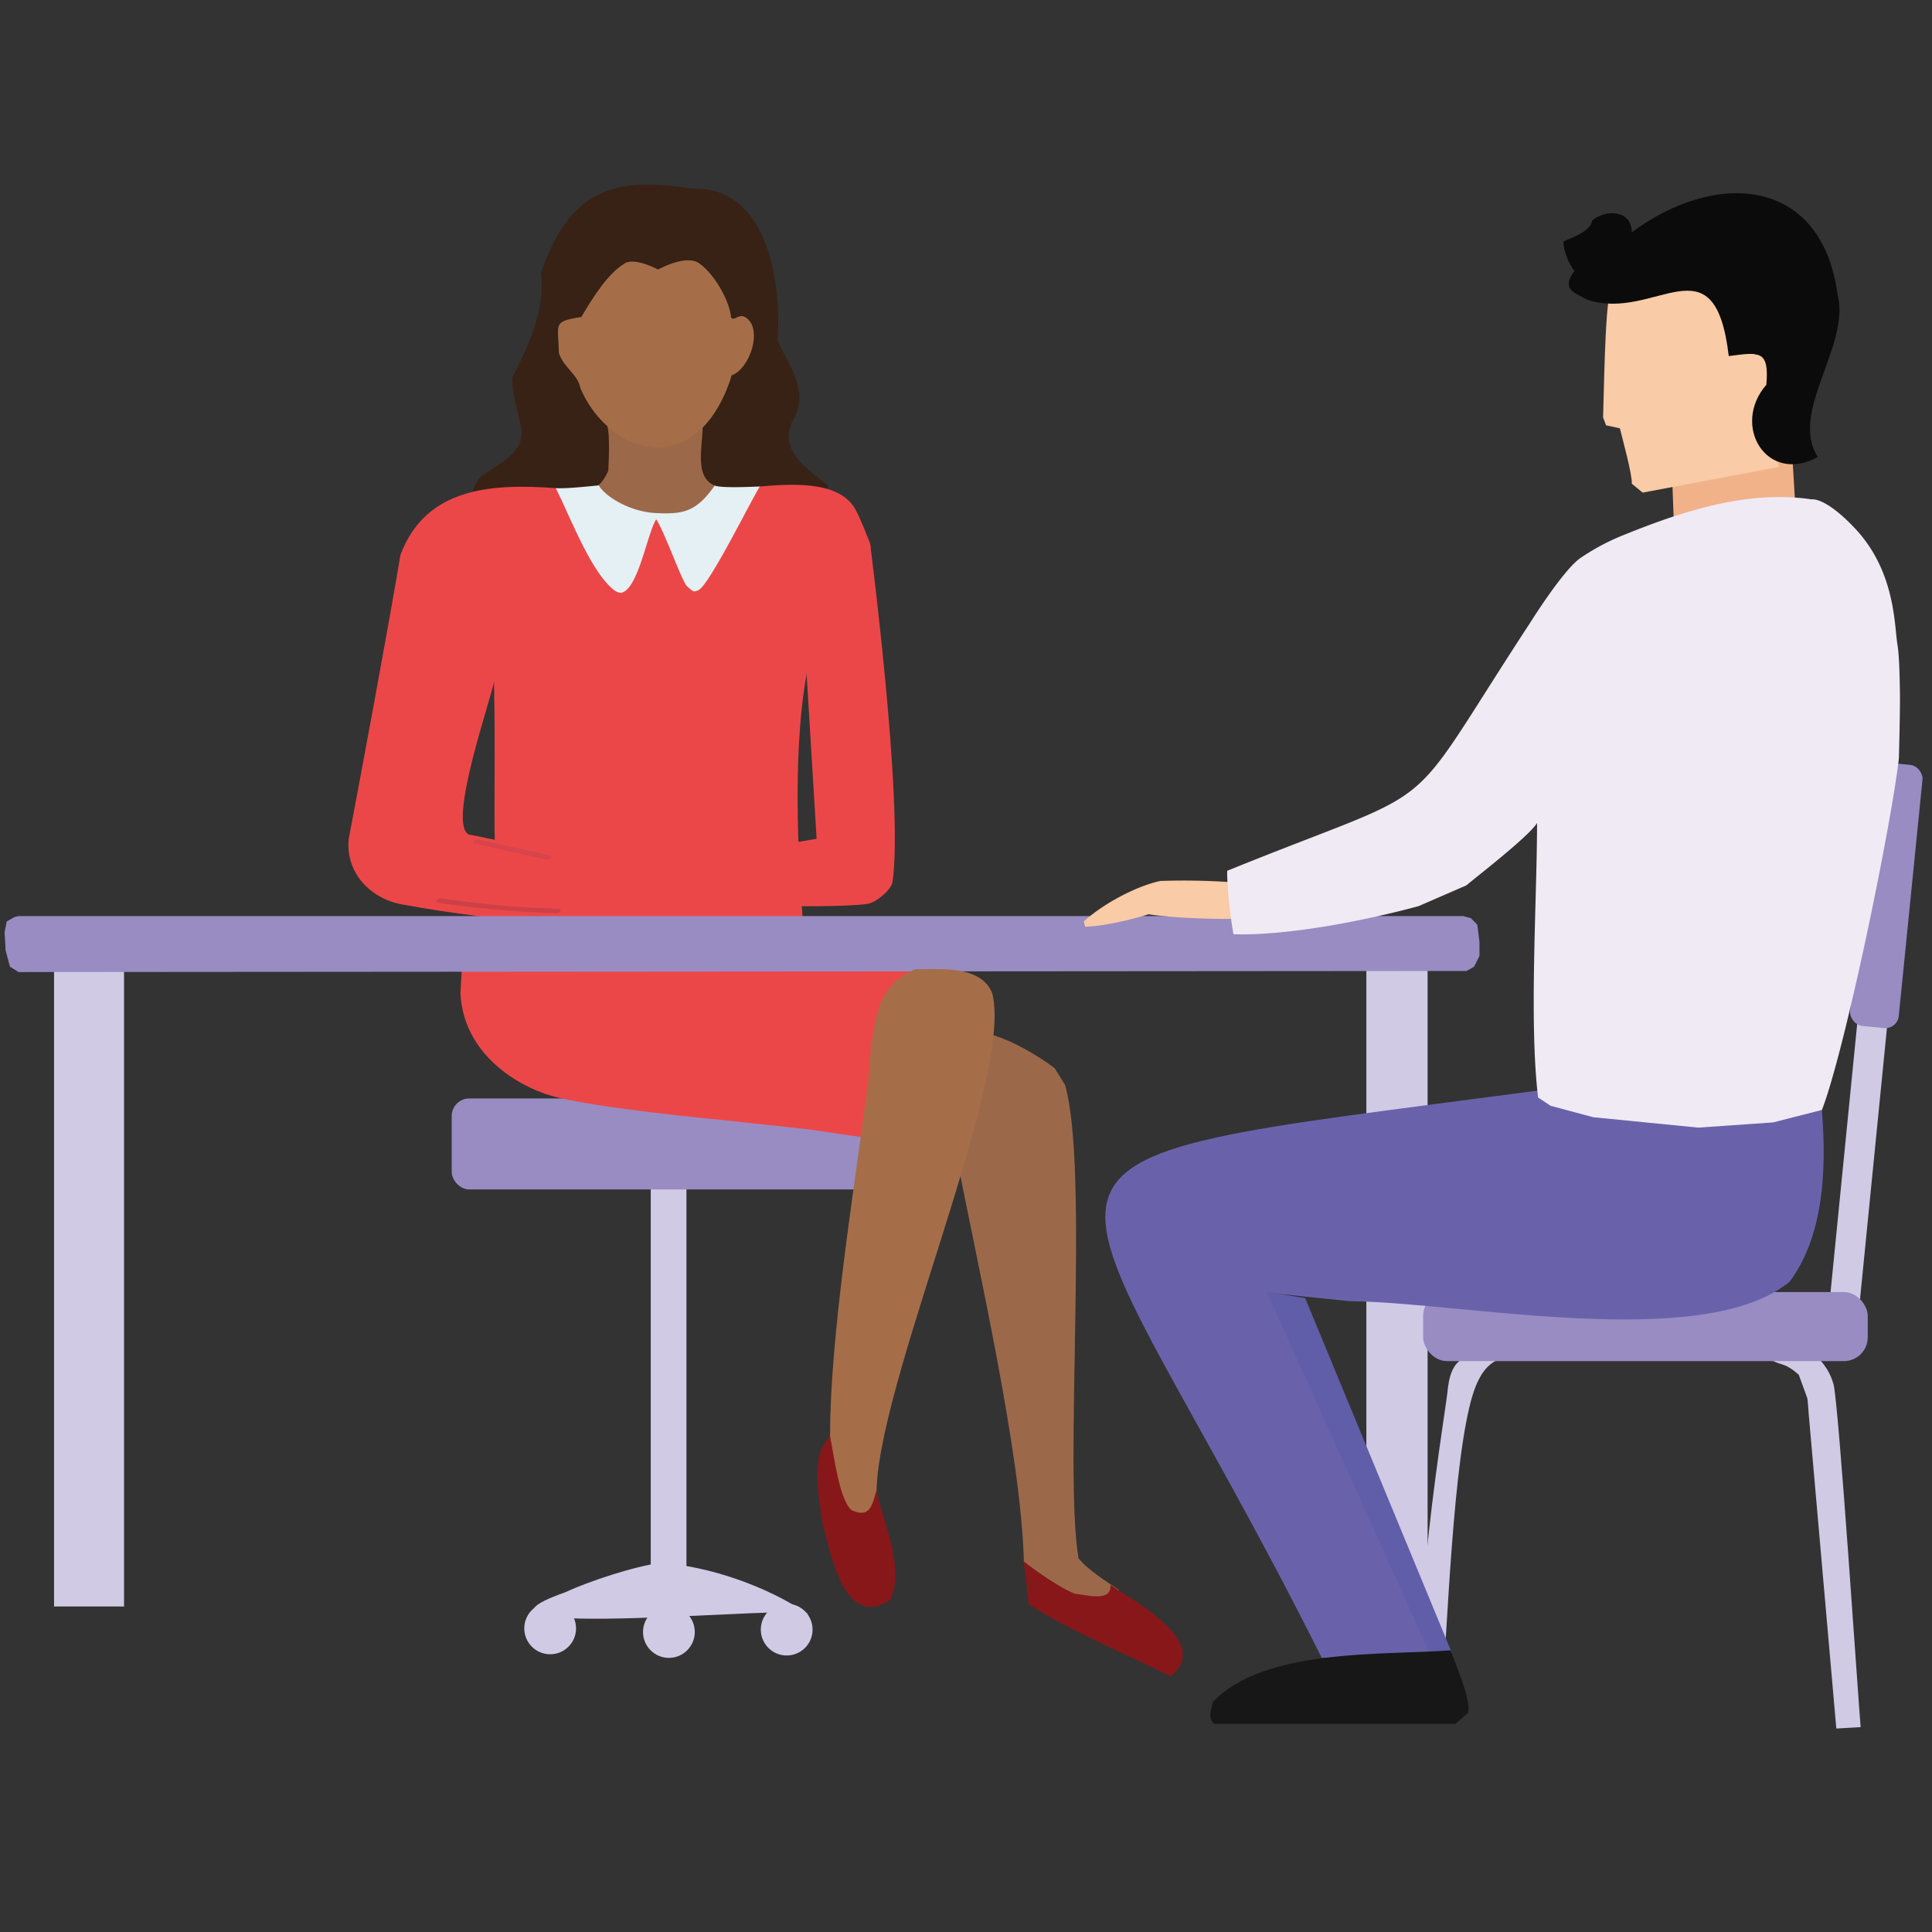 <svg xmlns="http://www.w3.org/2000/svg" viewBox="0 0 800 800"><rect x="0" y="0" width="800" height="800" fill="#333333" stroke="none"/><defs><style>.cls-1{fill:#d0cae5;}.cls-2{fill:#988cc3;}.cls-3{fill:#6962ab;}.cls-4{fill:#605da9;}.cls-5{fill:#f1b28a;}.cls-6{fill:#f9cba6;}.cls-7{fill:#0b0b0b;}.cls-8{fill:#372215;}.cls-9{fill:#9b6949;}.cls-10{fill:#a56e49;}.cls-11{fill:#ec4748;}.cls-12{fill:#cc4147;}.cls-13{fill:#d8444b;}.cls-14{fill:#998cc3;}.cls-15{fill:#f0eaf4;}.cls-16{fill:#e4f0f4;}.cls-17{fill:#9b694a;}.cls-18{fill:none;}.cls-19{fill:#88171a;}.cls-20{fill:#171717;}</style></defs><g id="Layer_3" data-name="Layer 3"><rect class="cls-1" x="22.38" y="395.68" width="28.98" height="269.53"/><rect class="cls-1" x="565.78" y="395.68" width="25.36" height="284.74"/></g><g id="Layer_4" data-name="Layer 4"><rect class="cls-1" x="269.46" y="488.78" width="14.78" height="165.3"/><rect class="cls-2" x="187.04" y="454.85" width="188.38" height="37.68" rx="7.27"/><path class="cls-1" d="M273.4,647.19c-10.27,1.24-29.8,7.64-39.17,12.07-59.8,21.13,102.25,4.53,100.27,9.12C318.06,657,293.37,648.35,273.4,647.19Z"/><circle class="cls-1" cx="227.81" cy="674.28" r="10.72"/><circle class="cls-1" cx="276.98" cy="675.77" r="10.72"/><circle class="cls-1" cx="325.75" cy="674.78" r="10.72"/></g><g id="Layer_5" data-name="Layer 5"><path class="cls-1" d="M734.33,563.61c3.34,1.72,5.21.86,10.51,5.67l3.49,9.59c.24.68.55,5.83.61,6.56l11.44,130.32,10.07-.59c-.76-7.8-9.08-134.52-11.25-142.07-2.55-8.86-8.39-12.38-11.84-16C743.07,558.65,730.58,554.89,734.33,563.61Z"/><path class="cls-1" d="M607.65,561.83c-6.48,1.8-7.75,8.93-8.33,14.92-.72,7.47-22.15,135.77-2.34,126.57,2.39-28.44,4.65-99.78,12.94-126.09,2.89-9.16,6.88-12.86,10.6-14.21l10.21-7.11C623.86,554.88,612.72,556.64,607.65,561.83Z"/><rect class="cls-1" x="763.34" y="419.75" width="12.43" height="123.14" transform="translate(51.34 -73.71) rotate(5.67)"/><rect class="cls-2" x="589.29" y="535.01" width="184.11" height="28.6" rx="9.88"/><rect class="cls-2" x="770.94" y="316.01" width="20.26" height="109.52" rx="5.6" transform="translate(40.92 -76.13) rotate(5.73)"/></g><g id="Layer_6" data-name="Layer 6"><path class="cls-3" d="M636,451.69c-245.63,32.63-199,14.47-88.69,234.8l52.1-2.16-74.06-149L559,538.81c45.77.27,146.62,21.37,182.12-8.17C756.36,510,756.36,479.7,754,455.29l-64.15,3.87C678.62,456.82,647.22,447.93,636,451.69Z"/></g><g id="Layer_7" data-name="Layer 7"><polygon class="cls-4" points="540.45 537.52 524.52 534.94 592.12 684.76 601.16 684.34 540.45 537.52"/></g><g id="Layer_19" data-name="Layer 19"><path class="cls-5" d="M692.48,199.88l.82,21.72c2.17-1,50.68-10.58,50-13.93l-1.22-20.08-31.15.82Z"/></g><g id="Layer_20" data-name="Layer 20"><path class="cls-6" d="M666.67,121.62c-2.18,6.49-2.54,43.74-2.87,51.22l1.23,3.28,5.73,1.23c.85,3.59,5.26,19.51,4.92,22.94l4.51,3.69,56.55-10.65-3.44-8.07-5.5-4.58,2.45-7.33c5.13-9.64,5.15-13.7,1.16-25.51l-6.55-1.64-2.71-1.4-4.88.91c-1.71-12.53-1.83-11.88-9.22-22.86l-7.73-4.32c-8.61,2.14-21.89,4.71-30.54,6.26Z"/></g><g id="Layer_21" data-name="Layer 21"><path class="cls-7" d="M675.68,96.21c0-9.14-10.51-9.81-16.39-4.92-.59,4.44-8.45,7.25-11.88,8.61-.17,3.64,2.25,9.49,4.51,12.29-5.21,7.37-1,8.57,5.32,11.89,28,9.44,52.75-26.28,58.6,23.36,12.28-1.53,16.85-2.92,15.57,11.88-14.67,16.83.12,41.54,21.31,29.91-12-18.58,13.67-46.28,8.19-67.2C754.28,72.73,710.12,70.57,675.68,96.21Z"/></g><g id="Layer_18" data-name="Layer 18"><path class="cls-8" d="M312.67,205.49c6-1.4,31.23,2.9,30.19-4.55-9.45-7.24-21.76-15.32-13.64-28.53,5.39-11.19-2.77-21.54-7.25-31.23,1.74-24.19-4-64.32-35.56-63.06-33.17-5.43-50.77,1.25-62.44,34.95,2.05,15-5.44,31-12,43.62,1.71,23,13.12,25.28-12.61,40.32-18.93,22.46,47.88-2.61,65.75,19.44C293.75,218.62,286,204.4,312.67,205.49Z"/></g><g id="Layer_16" data-name="Layer 16"><path class="cls-9" d="M247.33,201.15c1.82-.85,3.79-4.46,4.55-6.21.18-3.47.73-15.21-.41-18.4l39.49-.62c.27,8.17-4.36,23.16,6.62,25.64-4.27,8.79-19.62,13.61-28.75,12.2C253.13,214.05,253.57,216.7,247.33,201.15Z"/></g><g id="Layer_17" data-name="Layer 17"><path class="cls-10" d="M240.71,131.26c5-8.43,10.95-17.94,18-22.22,4.26-2.58,13.82,2.56,13.82,2.56s11.46-6.47,17-2.56c6.52,4.6,12.64,15.76,13.19,22.43,1.54,1.8,3.24-2.18,6.41.2,6.69,5,1.39,21-6.21,23.78-2.08,7.54-7,17.37-13,22.54-18.36,16.49-41.38,2.39-49.63-17.37-.85-5.47-7.6-9.13-8.89-14.68C231.26,134.17,228.48,133.14,240.71,131.26Z"/></g><g id="Layer_10" data-name="Layer 10"><path class="cls-11" d="M230.1,202.13c-26-1.91-53.8-.56-64.3,27.7-4.32,26.28-16.48,91.71-21.46,117.89-1.15,14.31,9.7,25,23.36,27,14.93,2.76,47.6,7.7,62.63,6.51l1.92-16.14,1.93-11.56c-3.07,0-36-7.32-40-7.95-9.28-4.26,9.72-57.56,10.37-63.46,1.23,61.67-2.71,86.33,7.25,95.85,13.2,12.63,14.68-.51,121.13,9.79-2.6-32.77-5.33-81.25,2.48-115.66,2.69-11.86,27.72-34.77,24.85-47.11,0,0-4.47-11.9-6.86-15.37-7.42-10.74-26.72-9.16-38.78-8.18C311.1,204.24,292,244.14,286,239.94l-13-25.29C265.05,213.79,235.65,208.34,230.1,202.13Z"/><path class="cls-11" d="M360.28,225s13.93,107.33,9.32,140.09c-.48,3.38-6.78,8.56-10.15,9.13-7.84,1.34-33.46,1-33.46,1L299,377l2.63-23.58,36.51-6.08-5.92-97.6Z"/></g><g id="Layer_23" data-name="Layer 23"><path class="cls-12" d="M181.5,373.84a445.06,445.06,0,0,0,48.65,4.33c.61,0,1.61-.2,1.9-.84s-.24-1-.83-1A442.6,442.6,0,0,1,182.57,372c-1.26-.18-3,1.57-1.07,1.86Z"/><path class="cls-13" d="M196.5,349.31,226,355.92a2.36,2.36,0,0,0,2.05-.55c.42-.44.33-1-.3-1.12l-29.45-6.6a2.35,2.35,0,0,0-2.05.55c-.42.43-.33,1,.3,1.11Z"/></g><g id="Layer_11" data-name="Layer 11"><path class="cls-11" d="M191.31,399.48l-.65,11.8c1.25,25.25,23.58,38.21,37,42.27,17.11,5.17,70.78,10.16,70.78,10.16l36.37,3.93,24.58,3.61,15.72-29.17L370,416l23.86-14.17-154.67-6.65Z"/></g><g id="Layer_2" data-name="Layer 2"><polygon class="cls-14" points="7.69 379.33 605.94 379.33 609.06 380.22 611.73 382.9 612.62 390.03 612.62 395.82 610.39 400.28 607.27 402.06 7.69 402.51 4.13 400.28 2.34 393.6 1.9 386.02 2.79 381.56 5.91 379.77 7.69 379.33"/></g><g id="Layer_22" data-name="Layer 22"><path class="cls-6" d="M510.19,365.33a281.25,281.25,0,0,0-29.76-.54c-10.27,2.23-23.94,9.66-31.65,16.77l.54,2.17c7.33-.13,19.3-2.94,26.24-5.14,11.09,1.59,26.71,2.05,37.88,1.89Z"/></g><g id="Layer_8" data-name="Layer 8"><path class="cls-15" d="M750.21,206.78c-26.91-3.95-53.87,5-78.48,15a92.3,92.3,0,0,0-17.18,9.2c-7.16,4.76-21.1,27.13-21.1,27.13-55.17,84.27-31.94,64.54-125.29,102.47-.16,6.48,1.41,19.84,2.59,26.26,22.56.72,55-5.76,76.63-11.62l19.81-8.61c5-4.21,26-20.39,29.27-25.84,0,31.47-3.36,82.31.43,113.67l5.17,3.44,17.65,4.74,43.49,4.3,31-2.15,20.23-5.17c9.6-25,28.51-116.76,31.86-145.52,0,0,.55-20.34.43-27.12-.09-5-.19-14.94-1-19.83-1.36-8.08-.78-30.37-17.49-48.2C755.73,205.6,750.21,206.78,750.21,206.78Z"/></g><g id="Layer_9" data-name="Layer 9"><path class="cls-16" d="M247.94,201c-4.5.39-13.33,1.41-17.84,1.12,5.7,11,14.5,34.92,24.35,42.35a4.87,4.87,0,0,0,2.89,1c7-1.77,10.55-24.21,14.37-30.46,3.49,5.31,10.12,24.19,12.52,27.45,0,0,2.16,2.25,3.13,2.41a4.28,4.28,0,0,0,2.17-.72c4.84-3.19,21.61-37.26,25.11-42.71-3.65.13-15.3.73-18.7-.33-7.67,10.76-12.79,11.95-24.68,11.32C261.23,211.87,250.93,206,247.94,201Z"/></g><g id="Layer_13" data-name="Layer 13"><path class="cls-17" d="M395.79,477.14c8.51,45,27.1,124.14,28.18,169.75L438.39,659l26.54,4.92-1.64-5.58c-5-3.39-12.91-8.32-16.71-13.1-6.2-37.41,4.54-160.64-5.57-196l-4.26-6.88c-7.24-5.49-18-11.78-26.87-14.09l-18,49.48Z"/></g><g id="Layer_12" data-name="Layer 12"><path class="cls-10" d="M360.4,435.53c2.21-14.46,3.18-28.06,18.82-34.23,9.76.1,27.07-1.74,31.64,10,9.54,36.67-53.51,174.37-47.51,213C320.34,660.91,361.64,455.24,360.4,435.53Z"/></g><g id="Layer_14" data-name="Layer 14"><polygon class="cls-18" points="341.39 594.78 336.81 607.24 338.77 622.64 343.03 643.61 348.6 657.37 354.17 663.92 362.04 665.89 366.95 664.91 370.88 657.7 371.54 647.21 369.25 636.73 364.33 617.39 362.69 622.64 358.76 626.9 353.52 626.24 347.29 618.38 341.39 594.78"/><path class="cls-19" d="M424,646.6l2,17.67c15.21,10.2,42.41,21.64,58.72,29.86,17.3-13.83-14.61-30.82-24.88-37.83.45,7.48-10.43,3.85-14.43,3.73C439.62,658,428.82,650.46,424,646.6Z"/><path class="cls-19" d="M341.13,598.27c-4.9,6.94-1.75,25.31-.42,32.91,3.32,12.57,9,43.55,27.77,31.43,6.39-12.73-2.65-32.37-5.65-45.36-1.72,6.81-3,11.45-10.35,8-5.2-4.8-7.32-24.15-8.84-30.76Z"/></g><g id="Layer_15" data-name="Layer 15"><path class="cls-20" d="M600.71,683.37c-28.29,2.11-77.2-1-98.54,21.39-.41,2.92-2.38,6.68.65,9.08h99.83l5.19-4.54C609.61,704.55,602.13,687.86,600.71,683.37Z"/></g></svg>